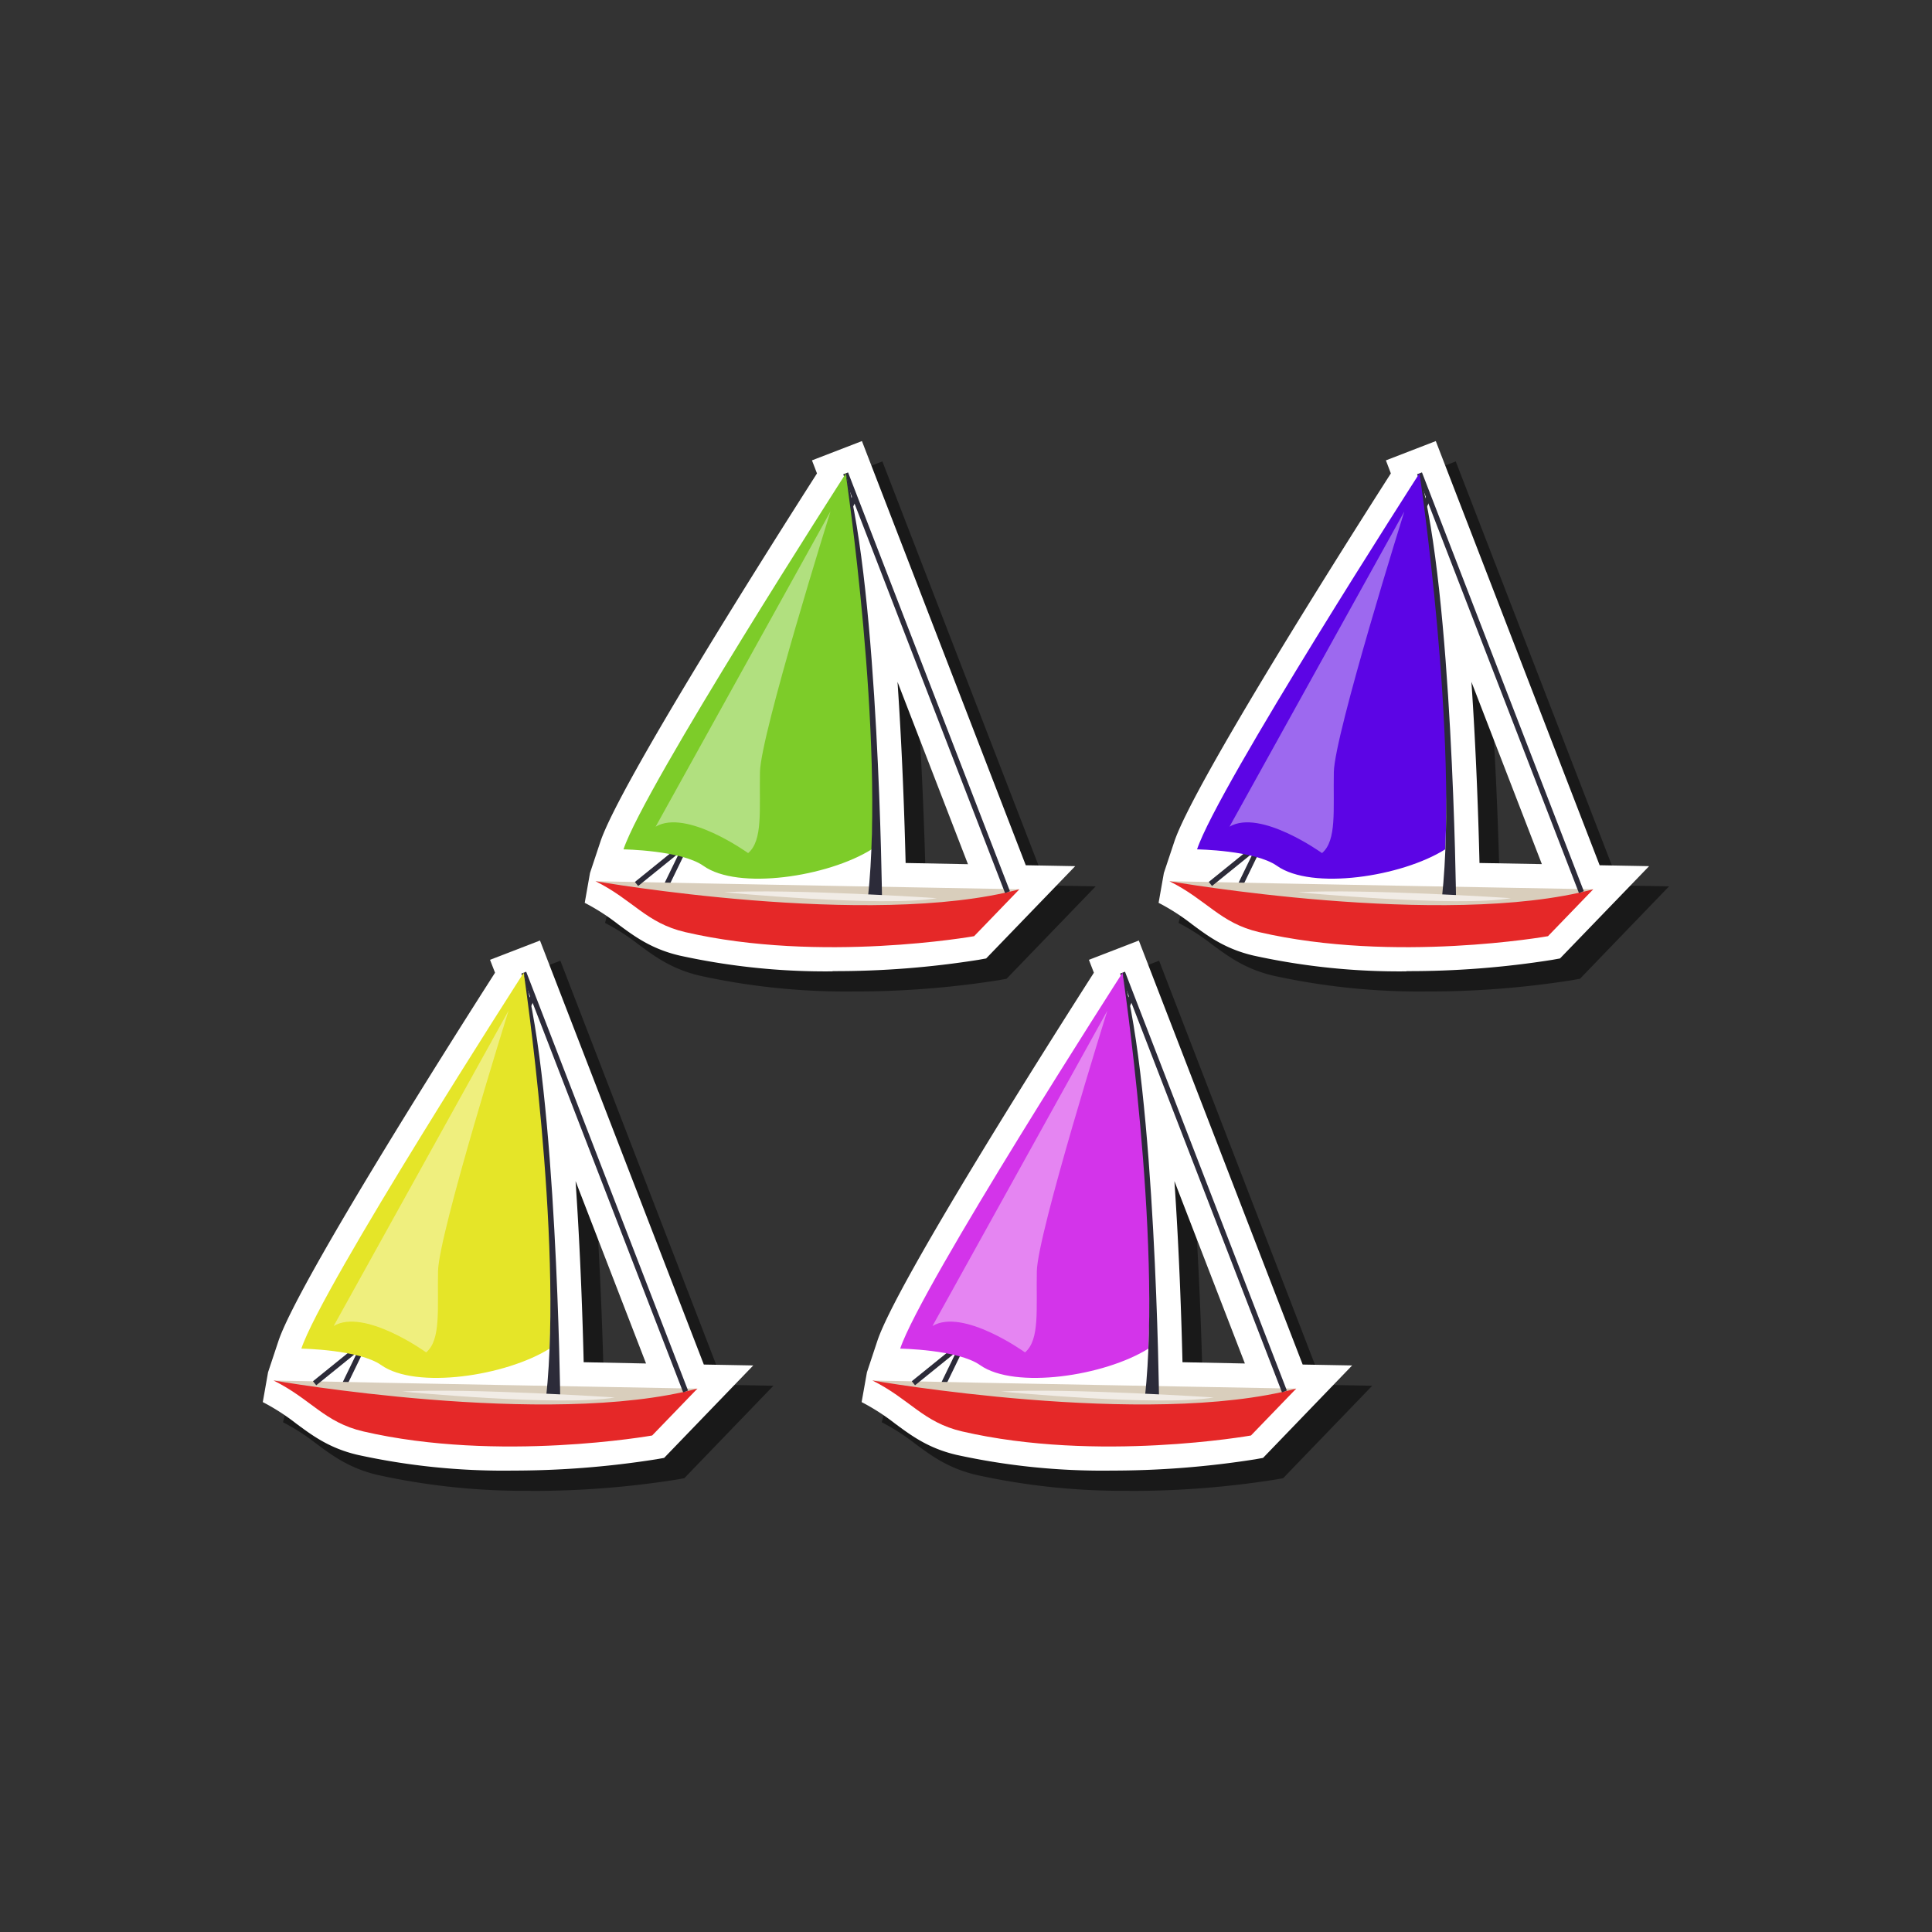 <svg id="Layer_1" data-name="Layer 1" xmlns="http://www.w3.org/2000/svg" viewBox="0 0 512 512"><rect x="0" y="0" width="512" height="512" fill="#333333" stroke="none"/><defs><style>.cls-1{opacity:0.5;}.cls-2{fill:#fff;}.cls-3{fill:#2c2b39;}.cls-4{fill:#d9cebc;}.cls-5{fill:#e52828;}.cls-6{fill:#e5e528;}.cls-7{fill:#f1ece6;}.cls-8{opacity:0.4;}.cls-9{fill:#d334ea;}.cls-10{fill:#7dcc29;}.cls-11{fill:#5c05e5;}</style></defs><path class="cls-1" d="M140.63,395.07a180.21,180.21,0,0,1-40.45-4.17c-7.48-1.73-12-5.07-16.36-8.31A56.46,56.46,0,0,0,75,376.91l2-7.91h-.56l2.76-8.28c5.05-15.17,45.47-78.94,57.39-97.6l-1.32-3.41,13.23-5.12L191.85,367l13.11.24-23.61,24.5-2,.36a241.63,241.63,0,0,1-38.68,3Zm35.91-28.4-18.67-48.32c1.29,18.83,1.88,37,2.14,48Z"/><path class="cls-2" d="M135.3,389.73a180.69,180.69,0,0,1-40.45-4.16c-7.48-1.73-12-5.08-16.36-8.31a56.48,56.48,0,0,0-8.85-5.69l1.4-7.91,2.75-8.28c5.06-15.17,45.47-78.95,57.4-97.6l-1.33-3.42,13.24-5.11,43.42,112.37,13.1.24L176,386.36l-2.05.36a243.53,243.53,0,0,1-38.67,3Zm35.91-28.39L152.53,313c1.29,18.83,1.89,37,2.15,48Z"/><rect class="cls-3" x="58.41" y="315.16" width="115.32" height="1.38" transform="translate(-218.75 282.31) rotate(-64.1)"/><path class="cls-4" d="M184.83,368s-84.72-1.53-112.34-2.15C72.49,365.84,146.16,384.56,184.83,368Z"/><path class="cls-5" d="M72.49,365.84s72.74,12.74,112.34,2.15l-12,12.43s-40.68,7.23-76.56-1.08C85.92,376.93,82.52,370.84,72.49,365.84Z"/><rect class="cls-3" x="159.54" y="253.78" width="1.38" height="118.99" transform="translate(-102.14 78.81) rotate(-21.13)"/><rect class="cls-3" x="81.91" y="361.81" width="13.03" height="1.38" transform="translate(-208.29 136.26) rotate(-38.97)"/><path class="cls-6" d="M145.64,357.4s2.82-57-6.85-99.62c0,0-53.41,83.05-58.93,99.62,0,0,15.32.23,21.17,4.37C110.25,368.28,134.08,364.65,145.64,357.4Z"/><path class="cls-3" d="M138.79,257.78s10.48,70.25,5.93,112.56h3.74S147.53,289.35,138.79,257.78Z"/><path class="cls-7" d="M106.56,368.76s42.13,4.07,56.4,1.58C163,370.34,124.4,367.81,106.56,368.76Z"/><g class="cls-8"><path class="cls-2" d="M134.76,267.86s-18.49,59-18.68,69.05.82,18.12-3.14,21.49c0,0-16.39-11.82-24.51-7Z"/></g><path class="cls-1" d="M299.33,395.07a180.08,180.08,0,0,1-40.45-4.17c-7.48-1.73-12-5.07-16.37-8.31a56.34,56.34,0,0,0-8.84-5.68l2-7.91h-.55l2.75-8.28c5.05-15.17,45.47-78.94,57.39-97.6l-1.32-3.41,13.23-5.12L350.54,367l13.11.24-23.6,24.5-2.05.36a241.42,241.42,0,0,1-38.67,3Zm35.9-28.4-18.67-48.32c1.29,18.83,1.88,37,2.15,48Z"/><path class="cls-2" d="M294,389.73a180.82,180.82,0,0,1-40.45-4.16c-7.48-1.73-12-5.08-16.36-8.31a56.48,56.48,0,0,0-8.85-5.69l1.41-7.91,2.75-8.28c5-15.17,45.47-78.95,57.39-97.6l-1.32-3.42,13.23-5.11,43.42,112.37,13.11.24-23.61,24.5-2,.36a243.53,243.53,0,0,1-38.67,3Zm35.91-28.39L311.23,313c1.29,18.83,1.88,37,2.14,48Z"/><rect class="cls-3" x="217.11" y="315.16" width="115.32" height="1.38" transform="translate(-129.38 425.06) rotate(-64.1)"/><path class="cls-4" d="M343.52,368s-84.71-1.53-112.33-2.15C231.19,365.84,304.85,384.56,343.52,368Z"/><path class="cls-5" d="M231.19,365.84s72.74,12.74,112.33,2.15l-12,12.43s-40.69,7.23-76.56-1.08C244.61,376.93,241.21,370.84,231.19,365.84Z"/><rect class="cls-3" x="318.24" y="253.78" width="1.38" height="118.99" transform="translate(-91.48 136.01) rotate(-21.13)"/><rect class="cls-3" x="240.6" y="361.81" width="13.03" height="1.38" transform="translate(-172.98 236.06) rotate(-38.97)"/><path class="cls-9" d="M304.33,357.4s2.82-57-6.85-99.62c0,0-53.4,83.05-58.92,99.62,0,0,15.31.23,21.17,4.37C268.94,368.28,292.77,364.65,304.33,357.4Z"/><path class="cls-3" d="M297.48,257.78S308,328,303.41,370.34h3.74S306.23,289.35,297.48,257.78Z"/><path class="cls-7" d="M265.26,368.76s42.13,4.07,56.39,1.58C321.65,370.34,283.09,367.81,265.26,368.76Z"/><g class="cls-8"><path class="cls-2" d="M293.45,267.86s-18.49,59-18.68,69.05.83,18.12-3.13,21.49c0,0-16.4-11.82-24.52-7Z"/></g><path class="cls-1" d="M226,262.75a180.76,180.76,0,0,1-40.45-4.16c-7.48-1.74-12-5.08-16.36-8.31a56.48,56.48,0,0,0-8.85-5.69l2-7.91h-.56l2.75-8.27c5.06-15.19,45.48-79,57.4-97.61l-1.32-3.42,13.23-5.1,43.42,112.37,13.11.24-23.61,24.49-2,.37a243.89,243.89,0,0,1-38.68,3Zm35.91-28.39L243.18,186c1.3,18.83,1.89,37,2.15,48Z"/><path class="cls-2" d="M220.62,257.42a180.08,180.08,0,0,1-40.45-4.17c-7.48-1.73-12-5.07-16.37-8.31a56.34,56.34,0,0,0-8.84-5.68l1.4-7.92,2.75-8.28c5.06-15.18,45.48-78.95,57.4-97.6L215.18,122l13.24-5.11L271.84,229.3l13.1.24L261.34,254l-2,.36a241.42,241.42,0,0,1-38.67,3Zm35.9-28.4L237.85,180.7c1.29,18.83,1.88,37,2.15,48Z"/><rect class="cls-3" x="143.73" y="182.84" width="115.32" height="1.38" transform="translate(-51.67 284.54) rotate(-64.1)"/><path class="cls-4" d="M270.15,235.67s-84.72-1.53-112.34-2.14C157.81,233.53,231.47,252.25,270.15,235.67Z"/><path class="cls-5" d="M157.81,233.53s72.74,12.73,112.34,2.14l-12,12.43s-40.68,7.23-76.56-1.08C171.23,244.61,167.83,238.52,157.81,233.53Z"/><rect class="cls-3" x="244.86" y="121.46" width="1.38" height="118.99" transform="translate(-48.72 100.67) rotate(-21.13)"/><rect class="cls-3" x="167.23" y="229.5" width="13.03" height="1.38" transform="translate(-106.1 160.47) rotate(-38.97)"/><path class="cls-10" d="M231,225.08s2.83-57-6.84-99.62c0,0-53.41,83.05-58.93,99.63,0,0,15.32.23,21.17,4.36C195.57,236,219.4,232.34,231,225.08Z"/><path class="cls-3" d="M224.11,125.46S234.58,195.72,230,238h3.74S232.85,157,224.11,125.46Z"/><path class="cls-7" d="M191.88,236.45s42.13,4.06,56.4,1.57C248.28,238,209.72,235.49,191.88,236.45Z"/><g class="cls-8"><path class="cls-2" d="M220.08,135.54s-18.49,59-18.68,69.06.82,18.11-3.14,21.48c0,0-16.39-11.81-24.51-7Z"/></g><path class="cls-1" d="M378,262.75a180.69,180.69,0,0,1-40.45-4.16c-7.48-1.74-12-5.08-16.37-8.31a56.36,56.36,0,0,0-8.84-5.69l1.95-7.9h-.56l2.76-8.28c5.05-15.17,45.48-79,57.4-97.61l-1.32-3.42,13.22-5.1,43.42,112.37,13.11.24-23.6,24.49-2.05.37a243.53,243.53,0,0,1-38.67,3Zm35.9-28.39L395.27,186c1.29,18.83,1.88,37,2.15,48Z"/><path class="cls-2" d="M372.7,257.42a180.21,180.21,0,0,1-40.45-4.17c-7.48-1.73-12-5.07-16.36-8.31a56.46,56.46,0,0,0-8.85-5.68l1.4-7.91,2.76-8.29c5.05-15.17,45.48-79,57.39-97.6L367.28,122l13.22-5.11L423.92,229.3l13.11.24L413.42,254l-2,.36a241.63,241.63,0,0,1-38.68,3ZM408.61,229,389.94,180.7c1.29,18.83,1.88,37,2.14,48Z"/><rect class="cls-3" x="295.82" y="182.84" width="115.32" height="1.38" transform="translate(33.98 421.34) rotate(-64.1)"/><path class="cls-4" d="M422.23,235.67s-84.71-1.53-112.33-2.14C309.9,233.53,383.56,252.25,422.23,235.67Z"/><path class="cls-5" d="M309.9,233.53s72.74,12.73,112.33,2.14l-12,12.43s-40.69,7.23-76.56-1.08C323.32,244.61,319.92,238.52,309.9,233.53Z"/><rect class="cls-3" x="396.94" y="121.46" width="1.38" height="118.99" transform="translate(-38.49 155.48) rotate(-21.13)"/><rect class="cls-3" x="319.31" y="229.5" width="13.03" height="1.38" transform="translate(-72.26 256.11) rotate(-38.97)"/><path class="cls-11" d="M383,225.08s2.82-57-6.85-99.62c0,0-53.4,83.05-58.92,99.63,0,0,15.31.23,21.17,4.36C347.65,236,371.48,232.34,383,225.08Z"/><path class="cls-3" d="M376.19,125.46s10.48,70.26,5.93,112.56h3.74S384.94,157,376.19,125.46Z"/><path class="cls-7" d="M344,236.45s42.13,4.06,56.4,1.57C400.36,238,361.8,235.49,344,236.45Z"/><g class="cls-8"><path class="cls-2" d="M372.16,135.54s-18.49,59-18.68,69.06.82,18.11-3.13,21.48c0,0-16.4-11.81-24.52-7Z"/></g></svg>